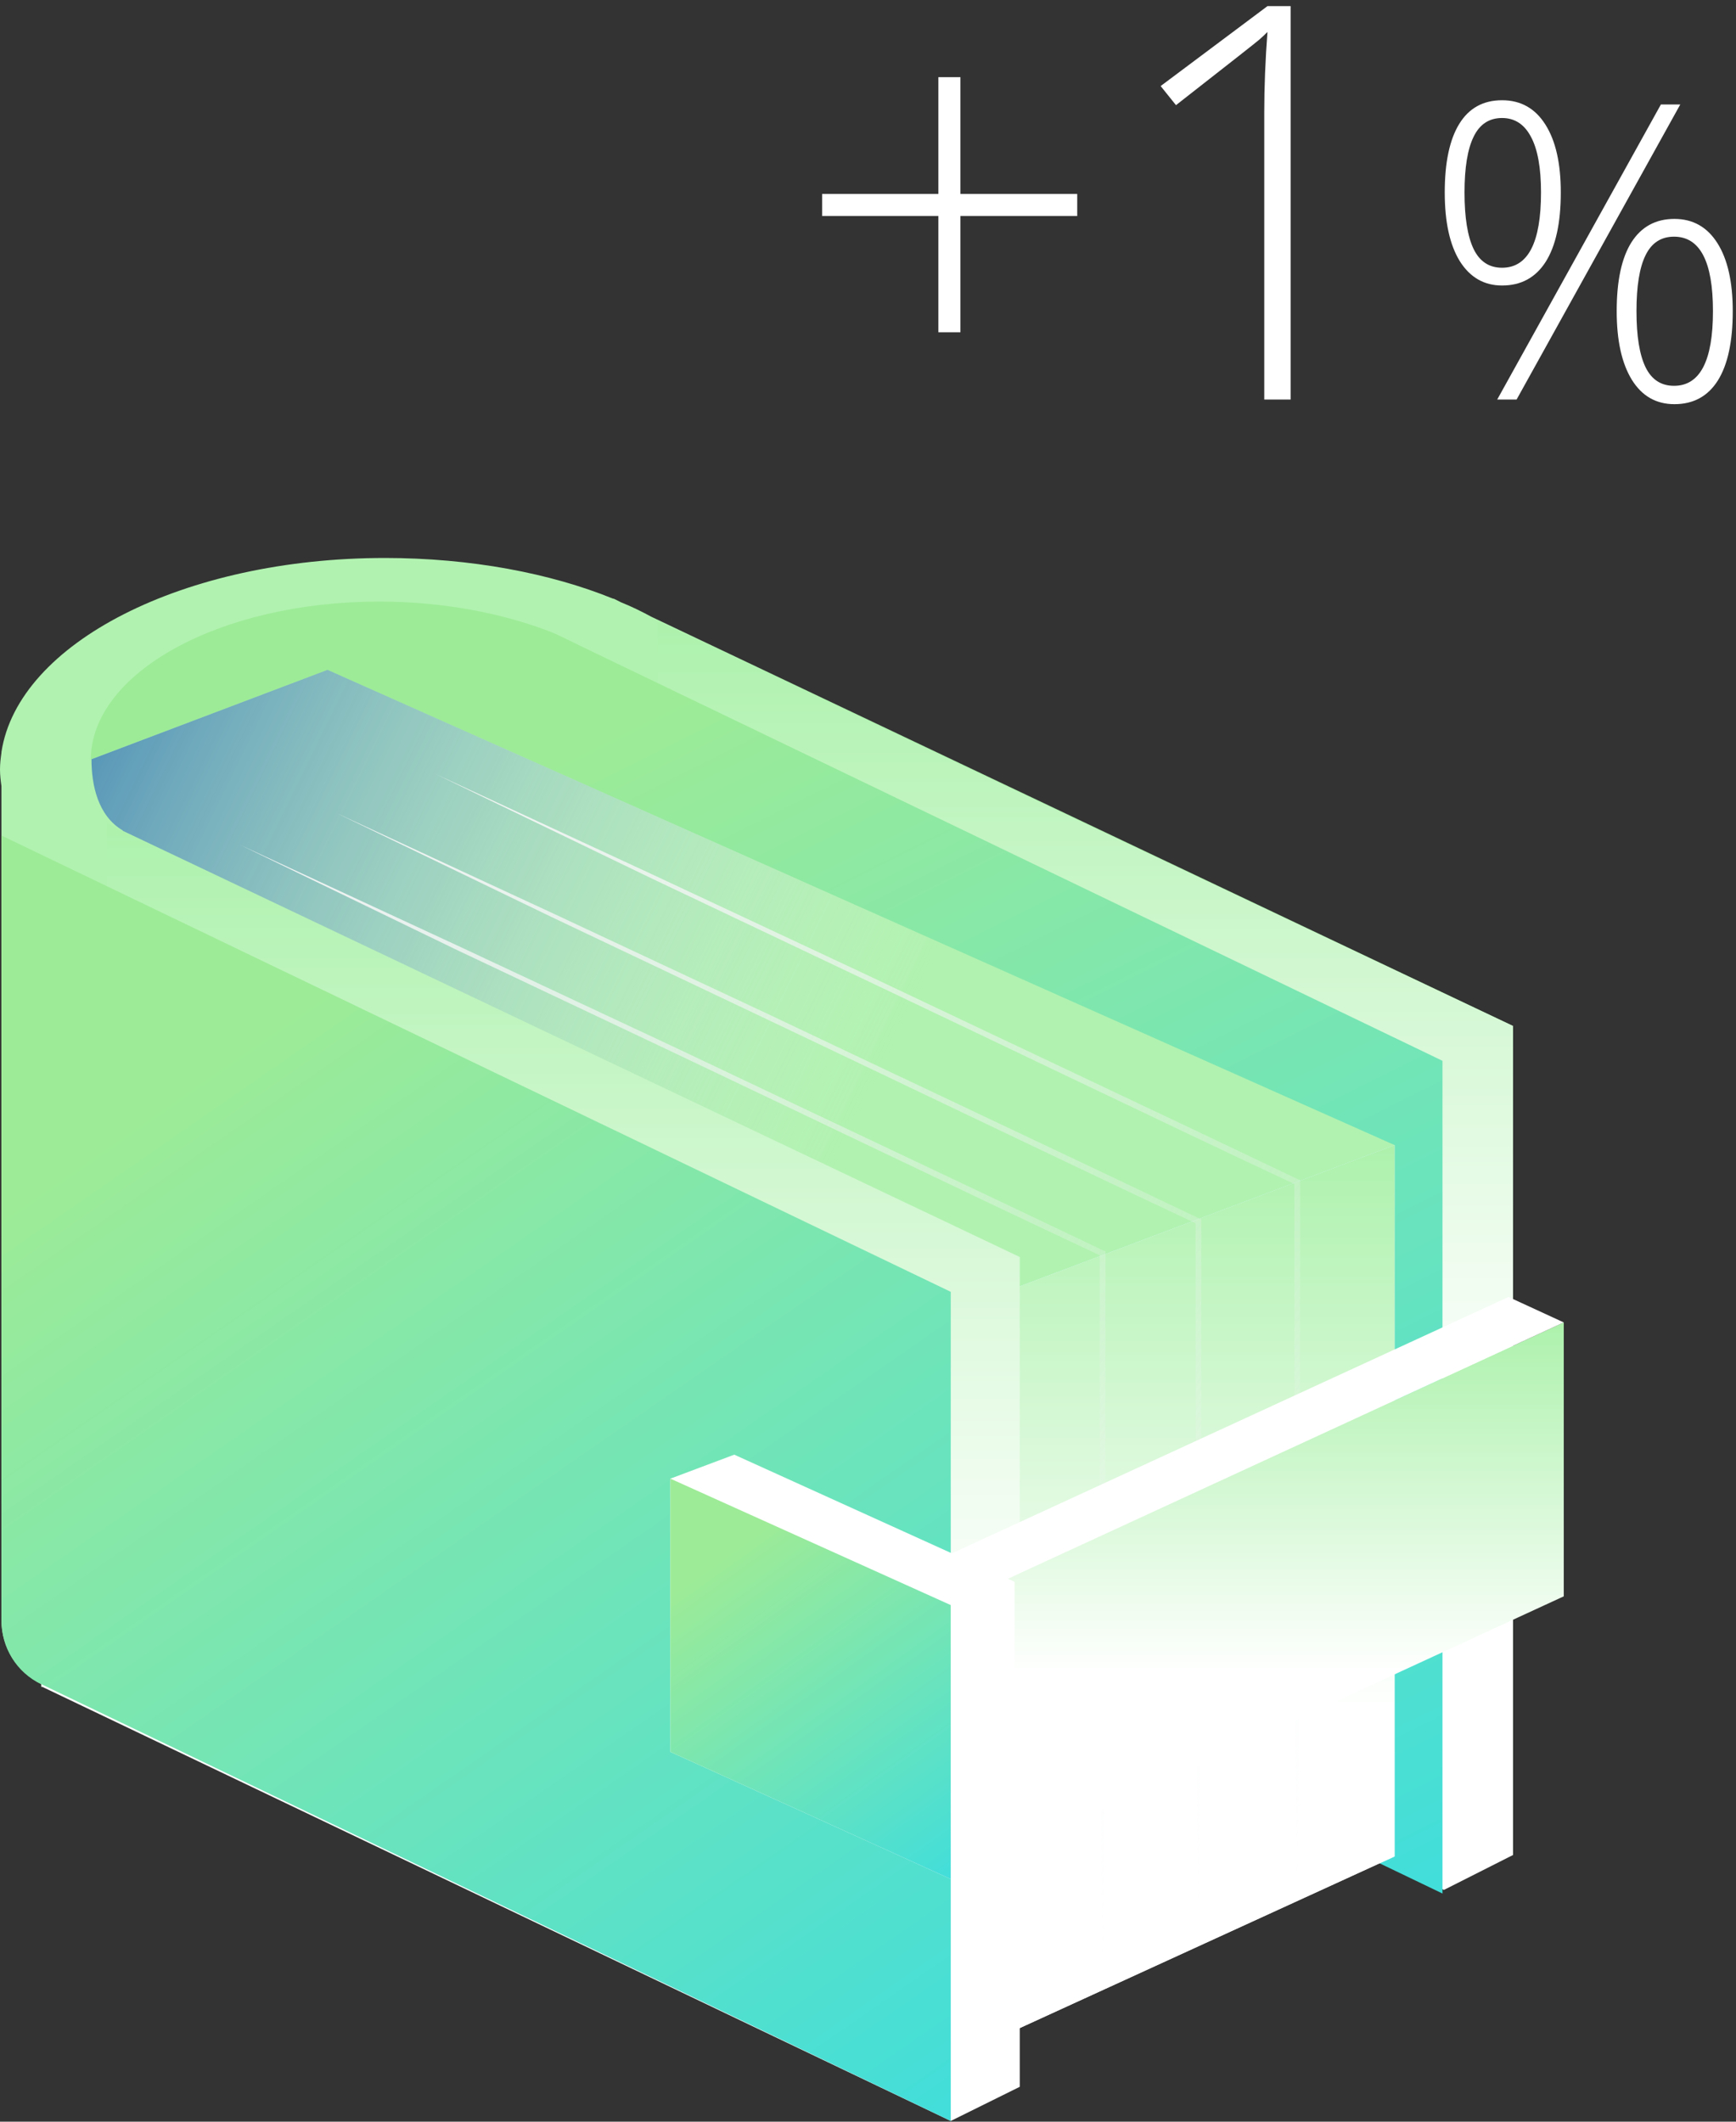 <svg width="252" height="308" viewBox="0 0 252 308" version="1.1" xmlns="http://www.w3.org/2000/svg" xmlns:xlink="http://www.w3.org/1999/xlink">
<rect x="0" y="0" width="252" height="308" fill="#333333" stroke="none"/>
<title>Group</title>
<desc>Created using Figma</desc>
<g id="Canvas" transform="translate(8832 -5431)">
<g id="Group">
<g id="Vector">
<use xlink:href="#path0_fill" transform="translate(-8832 5512)" fill="#B1F2B0"/>
</g>
<g id="Vector">
<use xlink:href="#path1_fill" transform="translate(-8754.4 5521.18)" fill="url(#paint1_linear)"/>
</g>
<g id="Vector">
<use xlink:href="#path2_fill" transform="translate(-8818.82 5518.33)" fill="url(#paint2_linear)"/>
</g>
<g id="Vector">
<use xlink:href="#path3_fill" transform="translate(-8819.35 5528.24)" fill="#B1F2B0"/>
</g>
<g id="Vector">
<use xlink:href="#path4_fill" transform="translate(-8818.72 5528.24)" fill="url(#paint4_linear)"/>
</g>
<g id="Vector">
<use xlink:href="#path5_fill" transform="translate(-8688.08 5597.23)" fill="#FFFFFF"/>
</g>
<g id="Vector">
<use xlink:href="#path5_fill" transform="translate(-8688.08 5597.23)" fill="url(#paint6_linear)"/>
</g>
<g id="Vector">
<use xlink:href="#path6_fill" transform="translate(-8825.99 5550.5)" fill="url(#paint7_linear)"/>
</g>
<g id="Vector">
<use xlink:href="#path7_fill" transform="translate(-8831.79 5552.29)" fill="url(#paint8_linear)"/>
</g>
<g id="Vector">
<use xlink:href="#path8_fill" transform="translate(-8783.18 5549.02)" fill="url(#paint9_linear)"/>
</g>
<g id="Vector">
<use xlink:href="#path9_fill" transform="translate(-8797.1 5553.67)" fill="url(#paint10_linear)"/>
</g>
<g id="Vector">
<use xlink:href="#path10_fill" transform="translate(-8768.84 5543.33)" fill="url(#paint11_linear)"/>
</g>
<g id="Vector">
<use xlink:href="#path11_fill" transform="translate(-8693.99 5622.97)" fill="url(#paint12_linear)"/>
</g>
<g id="Vector">
<use xlink:href="#path12_fill" transform="translate(-8702.11 5619.28)" fill="#FFFFFF"/>
</g>
<g id="Vector">
<use xlink:href="#path13_fill" transform="translate(-8734.69 5642.17)" fill="#FFFFFF"/>
</g>
<g id="Vector">
<use xlink:href="#path14_fill" transform="translate(-8734.69 5645.65)" fill="url(#paint15_linear)"/>
</g>
<g id="Vector">
<use xlink:href="#path14_fill" transform="translate(-8734.69 5645.65)" fill="url(#paint16_linear)"/>
</g>
<g id="+1%">
<use xlink:href="#path15_fill" transform="translate(-8712.66 5431.89)" fill="#FFFFFF"/>
<use xlink:href="#path16_fill" transform="translate(-8712.66 5431.89)" fill="#FFFFFF"/>
<use xlink:href="#path17_fill" transform="translate(-8712.66 5431.89)" fill="#FFFFFF"/>
</g>
</g>
</g>
<defs>
<linearGradient id="paint1_linear" x1="0" y1="0" x2="1" y2="0" gradientUnits="userSpaceOnUse" gradientTransform="matrix(0 143.317 -245.521 0 193.883 -26.877)">
<stop offset="0" stop-color="#9AEE99"/>
<stop offset="1" stop-color="#FFFFFF"/>
</linearGradient>
<linearGradient id="paint2_linear" x1="0" y1="0" x2="1" y2="0" gradientUnits="userSpaceOnUse" gradientTransform="matrix(-167.077 -173.453 245.611 -117.992 86.807 266.907)">
<stop offset="0" stop-color="#37DCE2"/>
<stop offset="1" stop-color="#9DEB97"/>
</linearGradient>
<linearGradient id="paint4_linear" x1="0" y1="0" x2="1" y2="0" gradientUnits="userSpaceOnUse" gradientTransform="matrix(128.467 62.951 -62.919 128.526 17.708 -69.458)">
<stop offset="0" stop-color="#2D75B0"/>
<stop offset="1" stop-color="#ECF1F2" stop-opacity="0"/>
</linearGradient>
<linearGradient id="paint6_linear" x1="0" y1="0" x2="1" y2="0" gradientUnits="userSpaceOnUse" gradientTransform="matrix(0 101.208 -101.161 0 79.885 -18.98)">
<stop offset="0" stop-color="#9AEE99"/>
<stop offset="1" stop-color="#FFFFFF"/>
</linearGradient>
<linearGradient id="paint7_linear" x1="0" y1="0" x2="1" y2="0" gradientUnits="userSpaceOnUse" gradientTransform="matrix(0 146.6 -245.521 0 193.883 -27.493)">
<stop offset="0" stop-color="#9AEE99"/>
<stop offset="1" stop-color="#FFFFFF"/>
</linearGradient>
<linearGradient id="paint8_linear" x1="0" y1="0" x2="1" y2="0" gradientUnits="userSpaceOnUse" gradientTransform="matrix(-117.34 -172.575 172.495 -117.394 60.966 265.556)">
<stop offset="0" stop-color="#37DCE2"/>
<stop offset="1" stop-color="#9DEB97"/>
</linearGradient>
<linearGradient id="paint9_linear" x1="0" y1="0" x2="1" y2="0" gradientUnits="userSpaceOnUse" gradientTransform="matrix(166.184 85.812 -85.772 166.261 23.713 -45.901)">
<stop offset="0" stop-color="#F7F7F7"/>
<stop offset="1" stop-color="#ECF1F2" stop-opacity="0"/>
</linearGradient>
<linearGradient id="paint10_linear" x1="0" y1="0" x2="1" y2="0" gradientUnits="userSpaceOnUse" gradientTransform="matrix(166.184 85.812 -85.772 166.261 23.713 -45.901)">
<stop offset="0" stop-color="#F7F7F7"/>
<stop offset="1" stop-color="#ECF1F2" stop-opacity="0"/>
</linearGradient>
<linearGradient id="paint11_linear" x1="0" y1="0" x2="1" y2="0" gradientUnits="userSpaceOnUse" gradientTransform="matrix(166.184 85.812 -85.772 166.261 23.713 -45.901)">
<stop offset="0" stop-color="#F7F7F7"/>
<stop offset="1" stop-color="#ECF1F2" stop-opacity="0"/>
</linearGradient>
<linearGradient id="paint12_linear" x1="0" y1="0" x2="1" y2="0" gradientUnits="userSpaceOnUse" gradientTransform="matrix(0 62.876 -153.838 0 121.483 -11.791)">
<stop offset="0" stop-color="#9AEE99"/>
<stop offset="1" stop-color="#FFFFFF"/>
</linearGradient>
<linearGradient id="paint15_linear" x1="0" y1="0" x2="1" y2="0" gradientUnits="userSpaceOnUse" gradientTransform="matrix(-11.598 -59.422 59.395 -11.603 5.186 109.175)">
<stop offset="0" stop-color="#8490AD"/>
<stop offset="0.164" stop-color="#8D98B3" stop-opacity="0.836"/>
<stop offset="0.432" stop-color="#A5AFC3" stop-opacity="0.568"/>
<stop offset="0.768" stop-color="#CDD4DD" stop-opacity="0.232"/>
<stop offset="1" stop-color="#ECF1F2" stop-opacity="0"/>
</linearGradient>
<linearGradient id="paint16_linear" x1="0" y1="0" x2="1" y2="0" gradientUnits="userSpaceOnUse" gradientTransform="matrix(-34.654 -53.753 50.944 -36.566 18.005 82.714)">
<stop offset="0" stop-color="#37DCE2"/>
<stop offset="1" stop-color="#9DEB97"/>
</linearGradient>
<path id="path0_fill" d="M 94.575 8.544C 93.204 7.806 91.728 7.067 90.146 6.434L 89.092 5.907L 88.987 5.907C 79.919 2.215 68.321 0 55.88 0C 26.675 0 2.636 12.341 0.211 28.164L 0.211 28.27C 0.105 29.008 0 29.852 0 30.696C 0 31.54 0.105 32.383 0.211 33.122L 0.211 154.217C 0.211 158.119 2.425 161.706 6.01 163.499L 6.01 163.921L 6.537 163.71L 20.032 170.145L 20.032 157.592L 89.197 126.369L 219.62 188.288L 219.62 67.931L 94.575 8.544Z"/>
<path id="path1_fill" d="M 142.02 58.754L 17.818 -2.01193e-07L 17.818 9.177L -1.6088e-06 0.633L -1.6088e-06 121.095L 132.004 184.174L 142.02 179.111L 142.02 58.754Z"/>
<path id="path2_fill" d="M 70.852 6.329C 69.797 5.802 68.743 5.274 67.583 4.747L 66.845 4.43C 59.781 1.688 51.136 0 41.857 0C 18.767 0 0 10.337 0 22.995C 0 26.687 0.949 31.118 4.534 33.227L 4.534 122.572L 66.74 125.314L 196.213 187.549L 196.213 66.665L 70.852 6.329Z"/>
<path id="path3_fill" d="M 189.782 68.986L 131.266 91.032L 0.316 32.7L 0 13.185L 34.899 -4.02387e-07L 189.782 68.986Z"/>
<path id="path4_fill" d="M 4.022e-07 12.974C 4.022e-07 16.772 0.949 21.202 4.534 23.312L 4.534 34.915L 130.739 91.032L 189.149 68.986L 34.266 -4.02387e-07L 4.022e-07 12.974Z"/>
<path id="path5_fill" d="M 58.516 103.268L 0 130.061L 0 22.046L 58.516 3.21909e-06L 58.516 103.268Z"/>
<path id="path6_fill" d="M 142.02 62.974L 9.489 0L 9.489 9.177L -2.011e-07 4.852L -2.011e-07 125.314L 132.004 188.393L 142.02 183.435L 142.02 62.974Z"/>
<path id="path7_fill" d="M 137.803 186.6L 5.799 123.204C 2.214 121.517 3.14219e-09 117.93 3.14219e-09 113.922L 3.14219e-09 8.04773e-07L 137.803 66.243L 137.803 186.6Z"/>
<path id="path8_fill" d="M -8.044e-07 -1.60955e-06L 31.419 14.557L 62.733 29.219C 83.609 39.134 104.485 48.944 125.256 58.86L 125.572 58.965L 125.572 59.282C 125.572 76.792 125.572 94.302 125.467 111.918L 125.361 138.183L 125.15 164.448L 124.94 138.183L 124.834 111.918C 124.729 94.407 124.729 76.897 124.729 59.282L 125.045 59.703C 104.169 49.894 83.398 39.873 62.523 29.957L 31.209 15.084L -8.044e-07 -1.60955e-06Z"/>
<path id="path9_fill" d="M -1.6088e-06 0L 31.419 14.557L 62.733 29.219C 83.609 39.134 104.485 48.944 125.256 58.86L 125.572 58.965L 125.572 59.282C 125.572 76.792 125.572 94.302 125.467 111.918L 125.361 138.183L 125.151 164.448L 124.94 138.183L 124.834 111.918C 124.729 94.407 124.729 76.897 124.729 59.282L 125.045 59.703C 104.169 49.894 83.398 39.873 62.523 29.957L 31.103 15.084L -1.6088e-06 0Z"/>
<path id="path10_fill" d="M 1.6088e-06 8.04773e-07L 31.419 14.557L 62.733 29.219C 83.609 39.134 104.485 48.944 125.256 58.86L 125.572 58.965L 125.572 59.282C 125.572 76.792 125.572 94.302 125.467 111.918L 125.361 138.183L 125.151 164.448L 124.94 138.183L 124.834 111.918C 124.729 94.407 124.729 76.897 124.729 59.282L 125.045 59.703C 104.169 49.894 83.398 39.873 62.523 29.957L 31.209 15.084L 1.6088e-06 8.04773e-07Z"/>
<path id="path11_fill" d="M -6.4352e-06 80.8L 88.987 39.767L 88.987 -3.21909e-06L -6.4352e-06 41.033L -6.4352e-06 80.8Z"/>
<path id="path12_fill" d="M -3.2176e-06 41.033L 89.092 -3.21909e-06L 97.105 3.692L 8.118 44.725L -3.2176e-06 41.033Z"/>
<path id="path13_fill" d="M 49.976 18.46L 9.278 1.60955e-06L 3.2176e-06 3.481L 3.2176e-06 43.143L 40.698 61.602L 40.698 54.007L 49.976 58.121L 49.976 18.46Z"/>
<path id="path14_fill" d="M 40.698 58.121L 3.2176e-06 39.662L 3.2176e-06 -3.21909e-06L 40.698 18.354L 40.698 58.121Z"/>
<path id="path15_fill" d="M 20.078 27.266L 37.031 27.266L 37.031 30.469L 20.078 30.469L 20.078 47.344L 16.875 47.344L 16.875 30.469L 0 30.469L 0 27.266L 16.875 27.266L 16.875 10.312L 20.078 10.312L 20.078 27.266Z"/>
<path id="path16_fill" d="M 68.008 57.109L 64.18 57.109L 64.18 15.508C 64.18 11.732 64.336 7.812 64.648 3.75C 64.258 4.141 63.854 4.518 63.438 4.883C 63.021 5.247 58.997 8.411 51.367 14.375L 49.141 11.602L 64.648 0L 68.008 0L 68.008 57.109Z"/>
<path id="path17_fill" d="M 93.252 27.051C 93.252 30.684 93.691 33.418 94.57 35.254C 95.449 37.07 96.826 37.978 98.701 37.978C 102.471 37.978 104.355 34.336 104.355 27.051C 104.355 23.457 103.867 20.762 102.891 18.965C 101.934 17.148 100.537 16.24 98.701 16.24C 96.826 16.24 95.449 17.148 94.57 18.965C 93.691 20.762 93.252 23.457 93.252 27.051ZM 107.227 27.051C 107.227 31.465 106.494 34.824 105.029 37.129C 103.564 39.414 101.455 40.557 98.701 40.557C 96.103 40.557 94.062 39.385 92.578 37.041C 91.113 34.678 90.381 31.348 90.381 27.051C 90.381 22.695 91.084 19.375 92.49 17.09C 93.897 14.805 95.967 13.662 98.701 13.662C 101.416 13.662 103.516 14.844 105 17.207C 106.484 19.551 107.227 22.832 107.227 27.051ZM 118.213 44.277C 118.213 47.891 118.652 50.605 119.531 52.422C 120.41 54.219 121.787 55.117 123.662 55.117C 127.432 55.117 129.316 51.504 129.316 44.277C 129.316 37.07 127.432 33.467 123.662 33.467C 121.787 33.467 120.41 34.365 119.531 36.162C 118.652 37.94 118.213 40.645 118.213 44.277ZM 132.188 44.277C 132.188 48.691 131.465 52.051 130.02 54.355C 128.574 56.641 126.475 57.783 123.721 57.783C 121.064 57.783 119.004 56.602 117.539 54.238C 116.074 51.855 115.342 48.535 115.342 44.277C 115.342 39.883 116.055 36.553 117.48 34.287C 118.926 32.022 121.006 30.889 123.721 30.889C 126.396 30.889 128.477 32.06 129.961 34.404C 131.445 36.748 132.188 40.039 132.188 44.277ZM 124.57 14.277L 100.811 57.109L 97.998 57.109L 121.758 14.277L 124.57 14.277Z"/>
</defs>
</svg>
